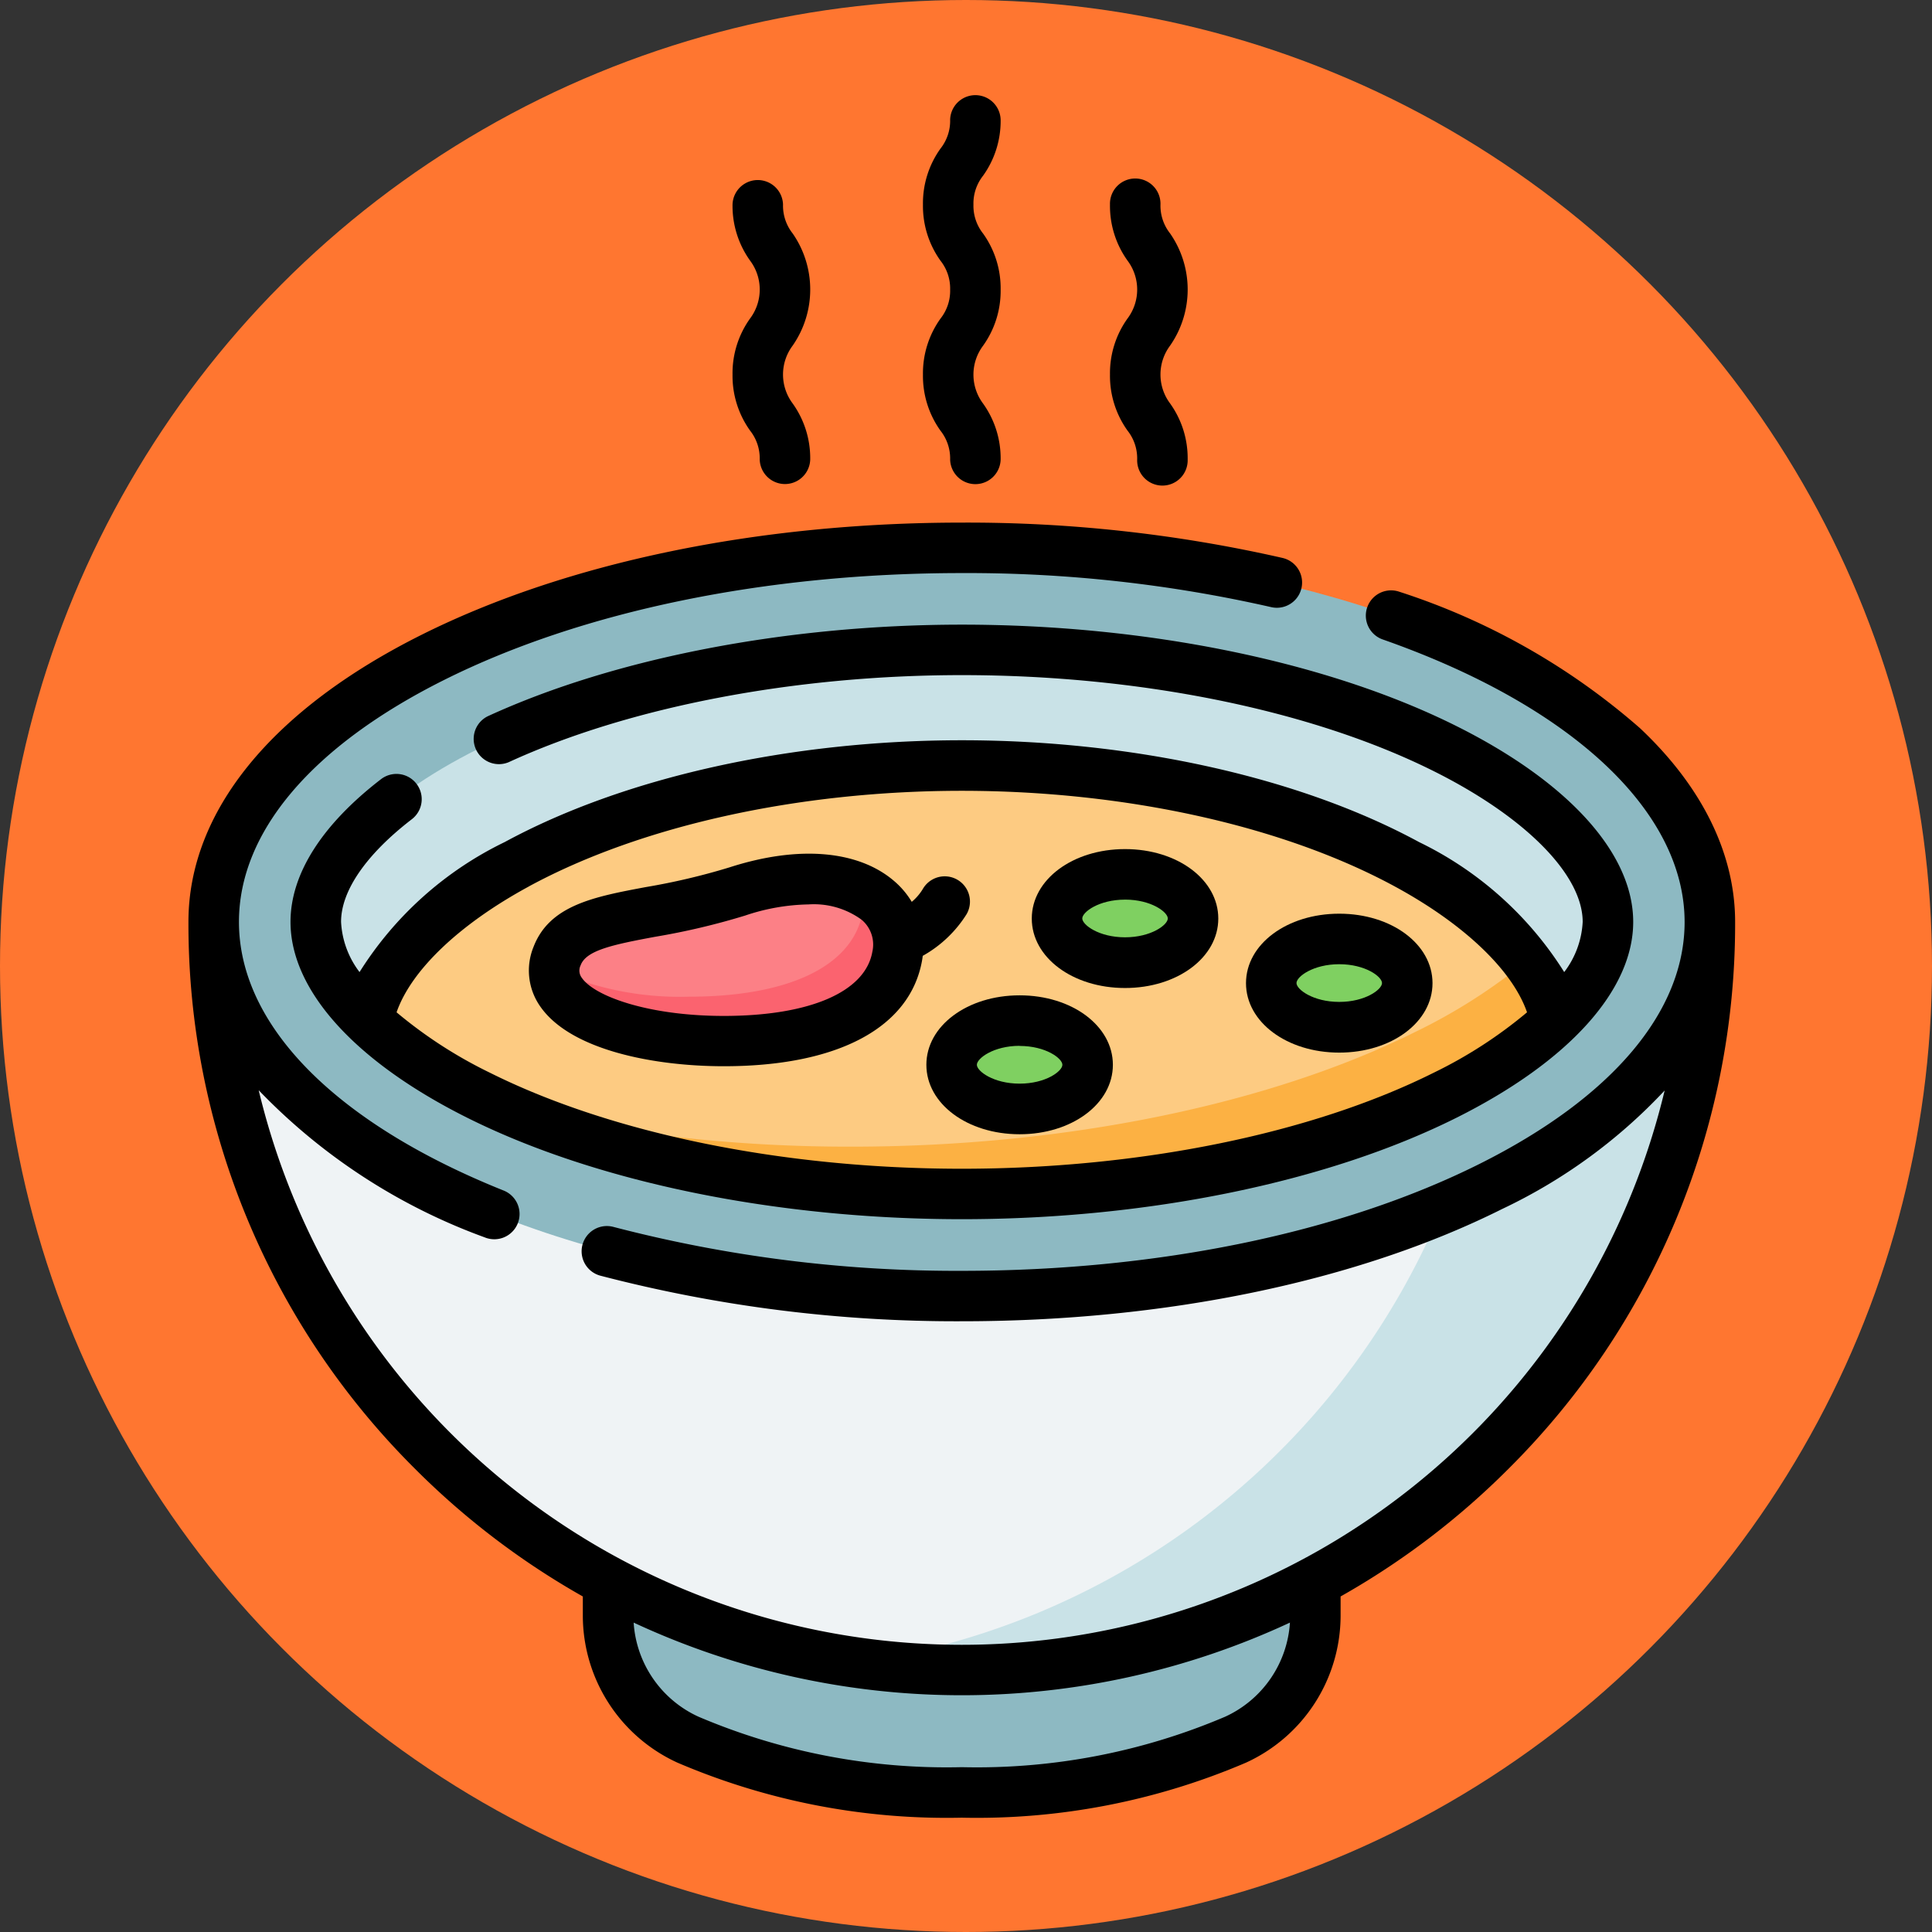 <svg xmlns="http://www.w3.org/2000/svg" width="82" height="82" viewBox="0 0 82 82">
  <rect x="0" y="0" width="82" height="82" fill="#333333" stroke="none"/>
  <g id="Grupo_1108579" data-name="Grupo 1108579" transform="translate(-308.045 -4819)">
    <circle id="Elipse_11690" data-name="Elipse 11690" cx="41" cy="41" r="41" transform="translate(308.045 4819)" fill="#ff7630"/>
    <g id="sopa-caliente" transform="translate(289.782 4823)">
      <g id="Grupo_1108568" data-name="Grupo 1108568" transform="translate(27.335 19.256)">
        <g id="Grupo_1108561" data-name="Grupo 1108561" transform="translate(16.741 43.729)">
          <path id="Trazado_899251" data-name="Trazado 899251" d="M180.962,440.86v1.6a5.779,5.779,0,0,1-3.39,5.258,31.274,31.274,0,0,1-23.239,0,5.779,5.779,0,0,1-3.39-5.258v-1.6Z" transform="translate(-150.943 -440.86)" fill="#8db9c2"/>
        </g>
        <g id="Grupo_1108562" data-name="Grupo 1108562" transform="translate(0 15.875)">
          <path id="Trazado_899252" data-name="Trazado 899252" d="M97.265,245.9a31.751,31.751,0,0,1-63.5,0Z" transform="translate(-33.764 -245.898)" fill="#eff3f5"/>
        </g>
        <g id="Grupo_1108563" data-name="Grupo 1108563" transform="translate(27.277 15.875)">
          <path id="Trazado_899253" data-name="Trazado 899253" d="M251.962,245.9a31.756,31.756,0,0,1-27.277,31.435A31.76,31.76,0,0,0,260.91,245.9Z" transform="translate(-224.685 -245.898)" fill="#c9e2e7"/>
        </g>
        <g id="Grupo_1108564" data-name="Grupo 1108564">
          <ellipse id="Elipse_11694" data-name="Elipse 11694" cx="31.751" cy="15.875" rx="31.751" ry="15.875" fill="#8db9c2"/>
        </g>
        <g id="Grupo_1108565" data-name="Grupo 1108565" transform="translate(4.33 4.33)">
          <path id="Trazado_899254" data-name="Trazado 899254" d="M91.49,188.176c-7.708,0-15.186-1.528-20.515-4.193-4.324-2.162-6.906-4.911-6.906-7.353s2.582-5.191,6.906-7.353c5.329-2.664,12.806-4.193,20.515-4.193s15.186,1.528,20.515,4.193c4.324,2.162,6.906,4.911,6.906,7.353s-2.582,5.191-6.906,7.353C106.676,186.648,99.2,188.176,91.49,188.176Z" transform="translate(-64.069 -165.085)" fill="#c9e2e7"/>
        </g>
        <g id="Grupo_1108566" data-name="Grupo 1108566" transform="translate(6.562 9.237)">
          <path id="Trazado_899255" data-name="Trazado 899255" d="M79.695,210.256a19,19,0,0,0,4.674,3.167c5.329,2.665,12.806,4.193,20.515,4.193s15.186-1.528,20.515-4.193a19,19,0,0,0,4.674-3.167c-.411-2.251-2.7-4.68-6.293-6.632-4.909-2.665-11.8-4.193-18.9-4.193s-13.987,1.528-18.9,4.193c-3.6,1.952-5.882,4.381-6.293,6.632Z" transform="translate(-79.695 -199.431)" fill="#fdcb82"/>
        </g>
        <g id="Grupo_1108567" data-name="Grupo 1108567" transform="translate(12.337 17.516)">
          <path id="Trazado_899256" data-name="Trazado 899256" d="M163.512,257.383a23.8,23.8,0,0,1-4.686,3c-6.222,3.111-14.951,4.895-23.951,4.895a64.575,64.575,0,0,1-14.762-1.667,49.17,49.17,0,0,0,19.414,3.673c7.708,0,15.186-1.528,20.515-4.193a19,19,0,0,0,4.674-3.167A6.155,6.155,0,0,0,163.512,257.383Z" transform="translate(-120.113 -257.383)" fill="#fcb143"/>
        </g>
      </g>
      <g id="Grupo_1108571" data-name="Grupo 1108571" transform="translate(41.786 33.307)">
        <g id="Grupo_1108569" data-name="Grupo 1108569">
          <path id="Trazado_899257" data-name="Trazado 899257" d="M149.471,236.4c-.429,2.433-3.375,3.608-7.36,3.608s-7.959-1.3-7.072-3.608c.722-1.876,3.856-1.519,7.649-2.742C147.162,232.211,149.9,233.943,149.471,236.4Z" transform="translate(-134.914 -233.129)" fill="#fc8086"/>
        </g>
        <g id="Grupo_1108570" data-name="Grupo 1108570" transform="translate(0.001 0.487)">
          <path id="Trazado_899258" data-name="Trazado 899258" d="M148.025,236.538a2.708,2.708,0,0,1-.012.9c-.429,2.433-3.375,3.608-7.36,3.608a13.146,13.146,0,0,1-5.734-1.121c-.03,1.924,3.578,3,7.2,3,3.985,0,6.931-1.175,7.36-3.608a2.509,2.509,0,0,0-1.45-2.781Z" transform="translate(-134.919 -236.538)" fill="#fb636f"/>
        </g>
      </g>
      <g id="Grupo_1108573" data-name="Grupo 1108573" transform="translate(63.126 33.111)">
        <g id="Grupo_1108572" data-name="Grupo 1108572" transform="translate(0)">
          <ellipse id="Elipse_11695" data-name="Elipse 11695" cx="2.886" cy="1.876" rx="2.886" ry="1.876" fill="#7fd061"/>
        </g>
      </g>
      <g id="Grupo_1108575" data-name="Grupo 1108575" transform="translate(72.218 35.853)">
        <g id="Grupo_1108574" data-name="Grupo 1108574">
          <ellipse id="Elipse_11696" data-name="Elipse 11696" cx="2.886" cy="1.876" rx="2.886" ry="1.876" fill="#7fd061"/>
        </g>
      </g>
      <g id="Grupo_1108577" data-name="Grupo 1108577" transform="translate(58.652 39.317)">
        <g id="Grupo_1108576" data-name="Grupo 1108576">
          <ellipse id="Elipse_11697" data-name="Elipse 11697" cx="2.886" cy="1.876" rx="2.886" ry="1.876" fill="#7fd061"/>
        </g>
      </g>
      <g id="Grupo_1108578" data-name="Grupo 1108578" transform="translate(26.263 0)">
        <path id="Trazado_899259" data-name="Trazado 899259" d="M91.907,144.227c0-2.9-1.4-5.743-4.04-8.227a29.046,29.046,0,0,0-10.226-5.793,1.072,1.072,0,0,0-.709,2.023c8.035,2.816,12.831,7.3,12.831,12,0,3.813-3.092,7.46-8.707,10.267-5.851,2.926-13.654,4.537-21.972,4.537A57.608,57.608,0,0,1,44.3,157.17a1.071,1.071,0,1,0-.559,2.069,59.774,59.774,0,0,0,15.345,1.935c8.644,0,16.787-1.692,22.93-4.763a22.793,22.793,0,0,0,6.9-5.031,30.681,30.681,0,0,1-59.673-.011,25.278,25.278,0,0,0,9.588,6.243,1.072,1.072,0,1,0,.8-1.989c-7.135-2.861-11.226-7.015-11.226-11.4,0-3.813,3.092-7.46,8.707-10.267,5.851-2.925,13.654-4.537,21.972-4.537a58.1,58.1,0,0,1,13.13,1.445,1.071,1.071,0,1,0,.485-2.087,60.236,60.236,0,0,0-13.616-1.5c-8.644,0-16.787,1.692-22.93,4.763-6.379,3.189-9.892,7.516-9.892,12.184a32.606,32.606,0,0,0,9.613,23.209A32.977,32.977,0,0,0,43,172.855v.82a6.868,6.868,0,0,0,4.017,6.234,29.017,29.017,0,0,0,12.064,2.335,29.019,29.019,0,0,0,12.064-2.335,6.867,6.867,0,0,0,4.017-6.234v-.82a32.986,32.986,0,0,0,7.128-5.42A32.607,32.607,0,0,0,91.907,144.227ZM70.261,177.959A26.881,26.881,0,0,1,59.085,180.1a26.881,26.881,0,0,1-11.176-2.142,4.721,4.721,0,0,1-2.752-3.994,33,33,0,0,0,27.855,0A4.722,4.722,0,0,1,70.261,177.959Z" transform="translate(-26.263 -109.096)"/>
        <path id="Trazado_899260" data-name="Trazado 899260" d="M61.72,165.841a1.071,1.071,0,1,0-1.307-1.7c-2.514,1.935-3.843,4.03-3.843,6.059,0,2.9,2.733,5.929,7.5,8.311,5.473,2.736,13.125,4.306,20.994,4.306s15.521-1.569,20.994-4.306c4.765-2.383,7.5-5.412,7.5-8.311s-2.733-5.929-7.5-8.311c-5.473-2.736-13.125-4.306-20.994-4.306-7.41,0-14.746,1.418-20.127,3.89a1.072,1.072,0,0,0,.895,1.947c5.111-2.348,12.121-3.695,19.232-3.695,7.547,0,14.85,1.487,20.036,4.08,3.895,1.947,6.314,4.4,6.314,6.395a3.828,3.828,0,0,1-.784,2.129,14.973,14.973,0,0,0-6.159-5.517c-5.06-2.747-12.134-4.322-19.406-4.322s-14.346,1.575-19.406,4.322a14.974,14.974,0,0,0-6.159,5.517,3.829,3.829,0,0,1-.784-2.129C58.713,168.883,59.781,167.334,61.72,165.841Zm4.958,2.857c4.756-2.582,11.457-4.063,18.384-4.063s13.628,1.481,18.384,4.063c2.947,1.6,4.989,3.557,5.606,5.339a19.209,19.209,0,0,1-3.954,2.56c-5.185,2.592-12.488,4.079-20.036,4.079s-14.85-1.487-20.036-4.079a19.214,19.214,0,0,1-3.954-2.56C61.689,172.255,63.731,170.3,66.678,168.7Z" transform="translate(-52.24 -135.071)"/>
        <path id="Trazado_899261" data-name="Trazado 899261" d="M135.693,234.632c4.844,0,7.912-1.638,8.416-4.493.011-.064.02-.128.028-.192A5.17,5.17,0,0,0,146,228.175a1.071,1.071,0,1,0-1.861-1.063,2.194,2.194,0,0,1-.468.543,3.593,3.593,0,0,0-.726-.864c-1.523-1.327-4.077-1.546-7.008-.6a28.082,28.082,0,0,1-3.551.837c-2.193.411-4.087.766-4.769,2.54a2.651,2.651,0,0,0,.281,2.52C129.191,233.964,132.772,234.632,135.693,234.632Zm-6.072-4.295c.241-.626,1.359-.865,3.164-1.2a29.839,29.839,0,0,0,3.814-.9,8.847,8.847,0,0,1,2.691-.473,3.438,3.438,0,0,1,2.252.65,1.376,1.376,0,0,1,.456,1.36c-.3,1.705-2.658,2.723-6.305,2.723-3.192,0-5.486-.832-6.024-1.615A.506.506,0,0,1,129.622,230.338Z" transform="translate(-112.973 -193.378)"/>
        <path id="Trazado_899262" data-name="Trazado 899262" d="M280.743,230.151c2.219,0,3.958-1.295,3.958-2.948s-1.738-2.948-3.958-2.948-3.958,1.295-3.958,2.948S278.523,230.151,280.743,230.151Zm0-3.752c1.108,0,1.815.528,1.815.8s-.707.8-1.815.8-1.815-.528-1.815-.8S279.635,226.4,280.743,226.4Z" transform="translate(-240.993 -192.217)"/>
        <path id="Trazado_899263" data-name="Trazado 899263" d="M344.383,249.344c2.219,0,3.958-1.295,3.958-2.948s-1.739-2.948-3.958-2.948-3.958,1.295-3.958,2.948S342.163,249.344,344.383,249.344Zm0-3.752c1.108,0,1.815.528,1.815.8s-.707.8-1.815.8-1.815-.528-1.815-.8S343.275,245.592,344.383,245.592Z" transform="translate(-295.541 -208.668)"/>
        <path id="Trazado_899264" data-name="Trazado 899264" d="M245.47,270.641c0,1.653,1.738,2.948,3.958,2.948s3.958-1.295,3.958-2.948-1.738-2.948-3.958-2.948S245.47,268.988,245.47,270.641Zm3.958-.8c1.108,0,1.815.528,1.815.8s-.707.8-1.815.8-1.815-.528-1.815-.8S248.32,269.836,249.428,269.836Z" transform="translate(-214.152 -229.448)"/>
        <path id="Trazado_899265" data-name="Trazado 899265" d="M244.459,11.9a3.993,3.993,0,0,0,.746,2.382,1.9,1.9,0,0,1,.408,1.227,1.072,1.072,0,0,0,2.143,0,3.992,3.992,0,0,0-.746-2.382,2.047,2.047,0,0,1,0-2.453,3.992,3.992,0,0,0,.746-2.382,3.99,3.99,0,0,0-.746-2.381,1.9,1.9,0,0,1-.408-1.226,1.9,1.9,0,0,1,.408-1.226,3.99,3.99,0,0,0,.746-2.381,1.072,1.072,0,0,0-2.143,0,1.9,1.9,0,0,1-.408,1.226,3.99,3.99,0,0,0-.746,2.381,3.991,3.991,0,0,0,.746,2.382,1.9,1.9,0,0,1,.408,1.226,1.9,1.9,0,0,1-.408,1.227,3.994,3.994,0,0,0-.746,2.382Z" transform="translate(-213.286 0)"/>
        <path id="Trazado_899266" data-name="Trazado 899266" d="M300.018,33.539a3.992,3.992,0,0,0,.746,2.382,1.9,1.9,0,0,1,.408,1.227,1.072,1.072,0,1,0,2.143,0,3.992,3.992,0,0,0-.746-2.382,2.047,2.047,0,0,1,0-2.453,4.173,4.173,0,0,0,0-4.763,1.9,1.9,0,0,1-.408-1.226,1.072,1.072,0,1,0-2.143,0,3.992,3.992,0,0,0,.746,2.382,2.046,2.046,0,0,1,0,2.453A3.992,3.992,0,0,0,300.018,33.539Z" transform="translate(-260.907 -21.643)"/>
        <path id="Trazado_899267" data-name="Trazado 899267" d="M187.89,33.539a3.992,3.992,0,0,0,.746,2.382,1.9,1.9,0,0,1,.408,1.227,1.072,1.072,0,0,0,2.143,0,3.992,3.992,0,0,0-.746-2.382,2.047,2.047,0,0,1,0-2.453,4.173,4.173,0,0,0,0-4.763,1.9,1.9,0,0,1-.408-1.226,1.072,1.072,0,0,0-2.143,0,3.992,3.992,0,0,0,.746,2.382,2.046,2.046,0,0,1,0,2.453A3.992,3.992,0,0,0,187.89,33.539Z" transform="translate(-164.799 -21.643)"/>
      </g>
    </g>
  </g>
</svg>
